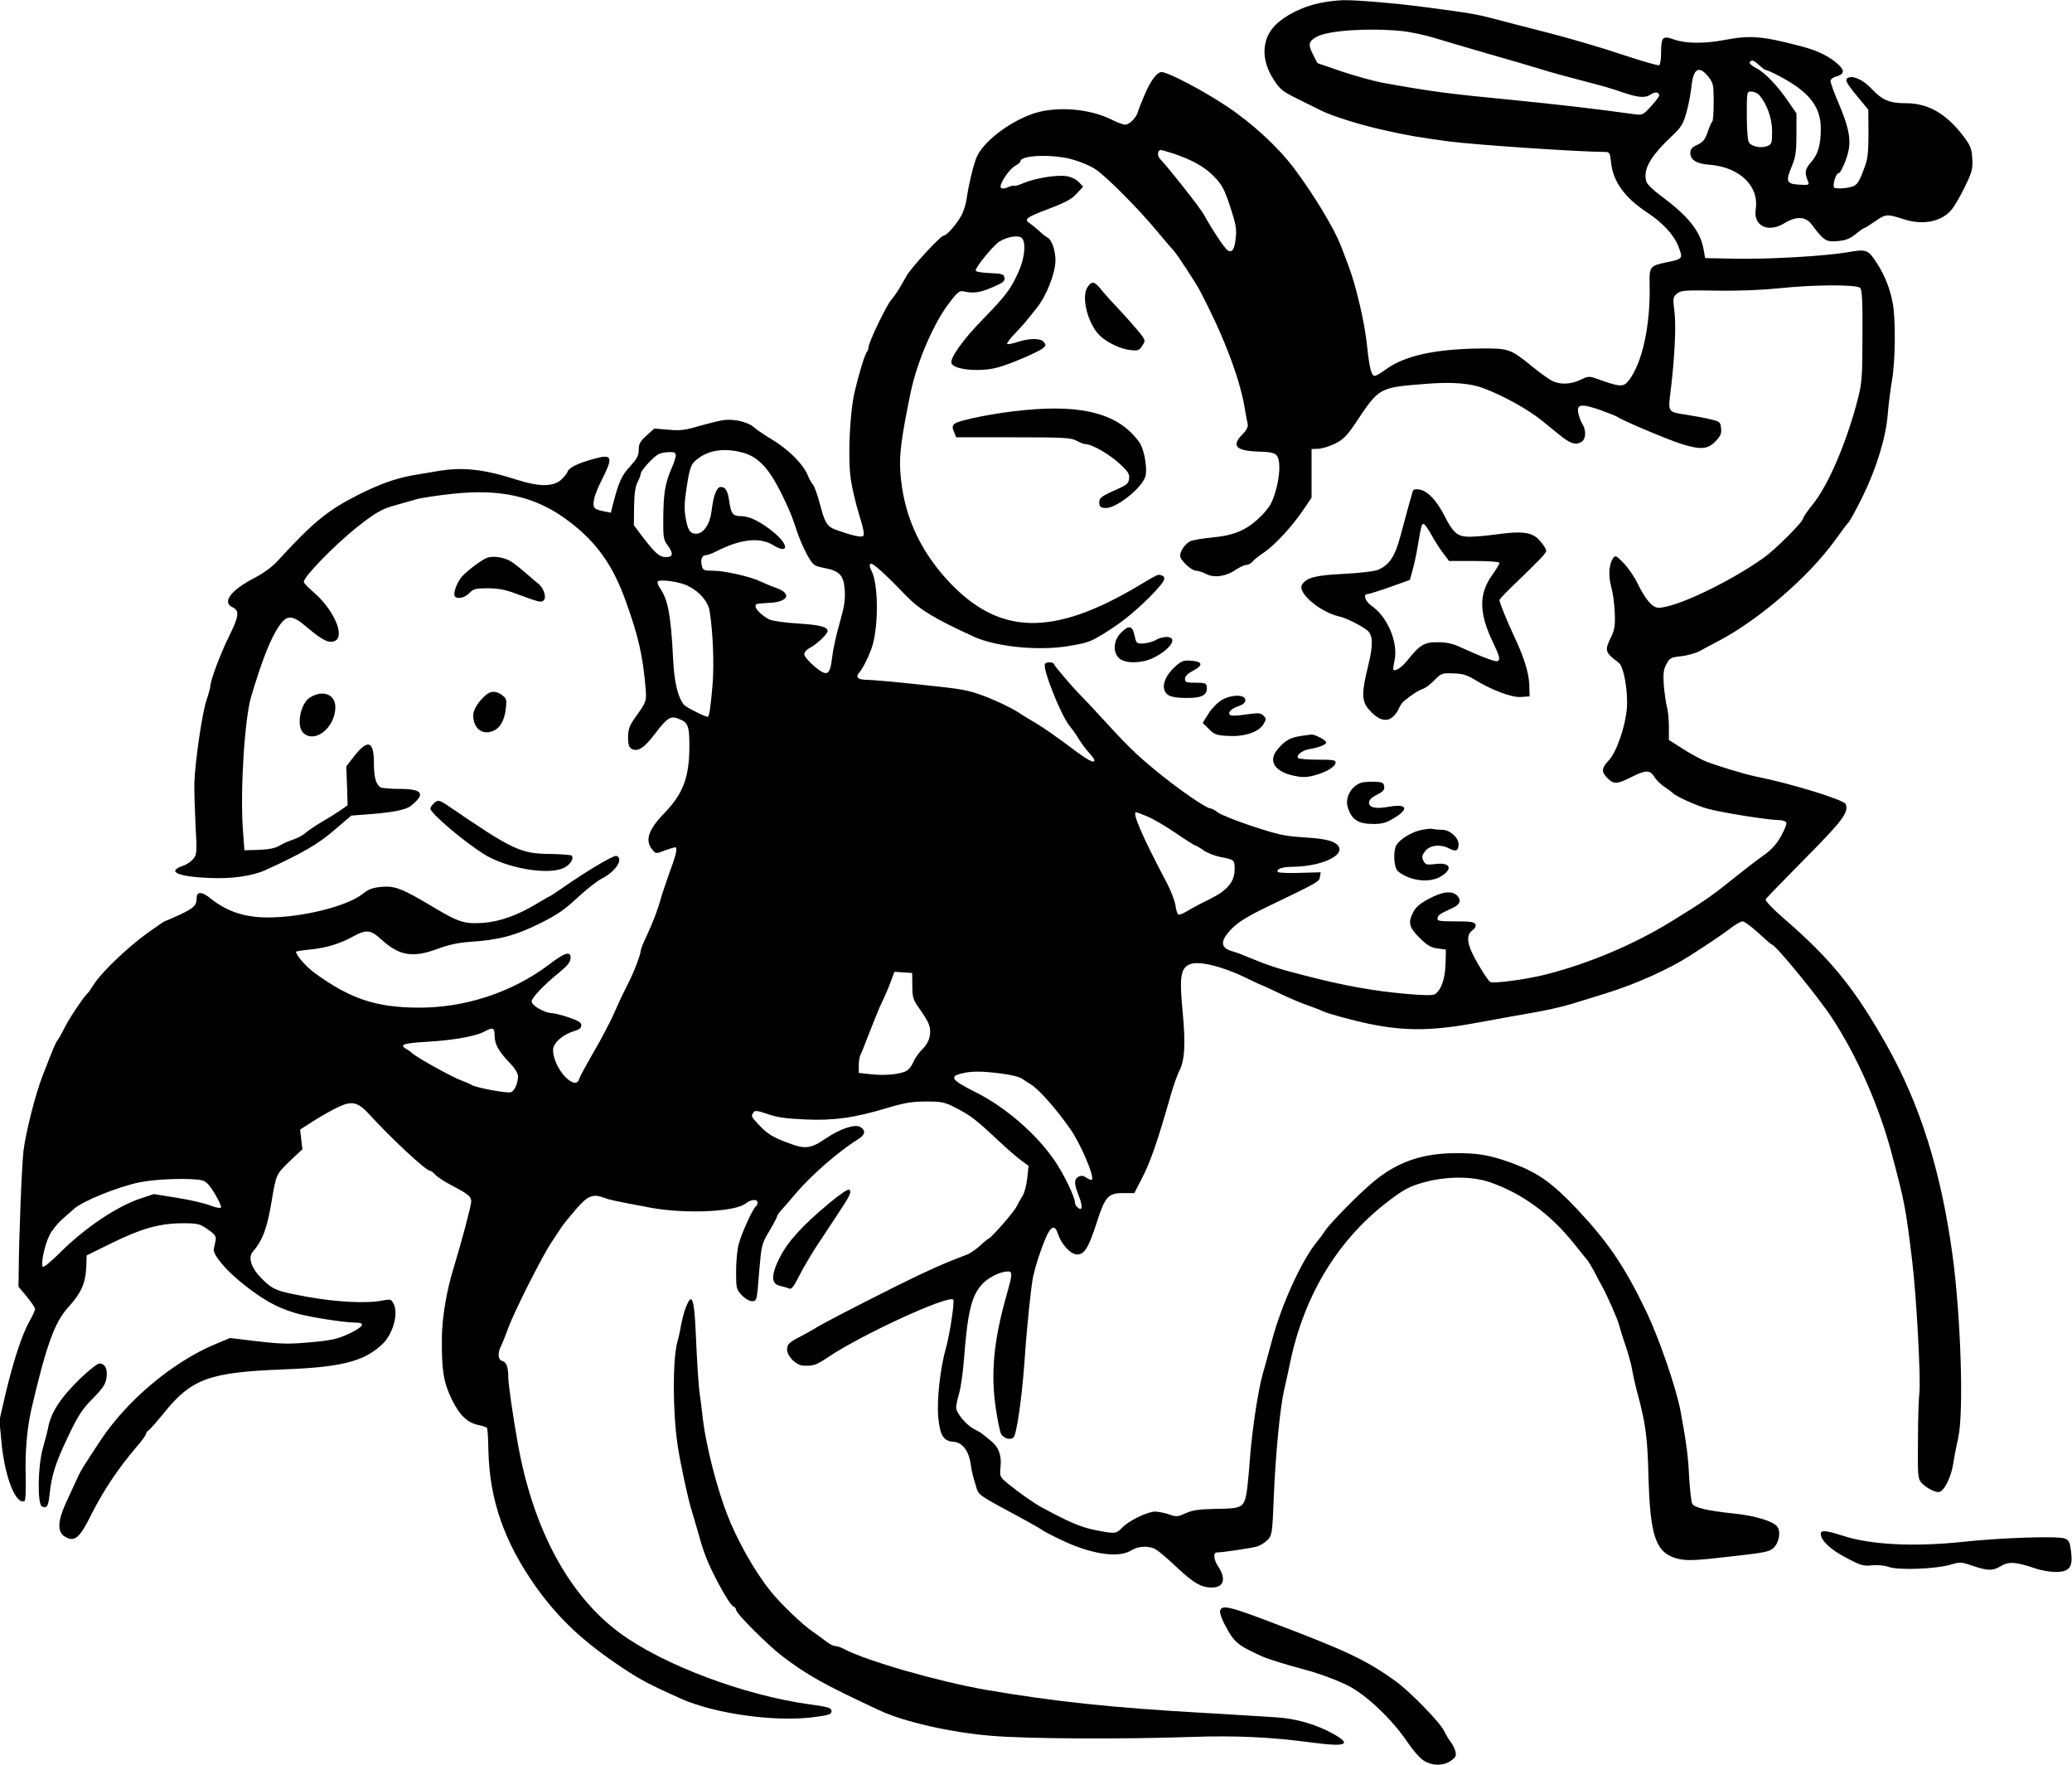 <?xml version="1.0" standalone="no"?>
<!DOCTYPE svg PUBLIC "-//W3C//DTD SVG 20010904//EN"
 "http://www.w3.org/TR/2001/REC-SVG-20010904/DTD/svg10.dtd">
<svg version="1.0" xmlns="http://www.w3.org/2000/svg"
 width="1064pt" height="906pt" viewBox="0 0 1064 906"
 preserveAspectRatio="xMidYMid meet">
<g transform="translate(0,906) scale(0.1,-0.1)"
fill="#000000" stroke="none">
<path d="M6775 9044 c-87 -18 -178 -64 -227 -114 -70 -72 -73 -178 -8 -278 33
-51 45 -61 126 -101 49 -24 101 -50 115 -57 57 -29 202 -75 330 -103 115 -26
174 -36 329 -57 130 -17 655 -53 801 -54 24 0 27 -4 32 -54 10 -98 70 -181
187 -258 79 -52 138 -116 160 -176 23 -60 22 -61 -63 -79 -84 -17 -88 -22 -86
-112 5 -211 -38 -406 -107 -494 -29 -36 -43 -35 -168 10 -35 12 -42 12 -80 -7
-51 -24 -106 -26 -148 -4 -17 9 -63 42 -102 74 -109 89 -119 92 -262 91 -235
-3 -388 -36 -487 -107 -26 -19 -52 -34 -57 -34 -18 0 -28 41 -40 155 -12 119
-57 311 -97 415 -14 36 -30 78 -36 95 -37 95 -140 265 -241 400 -84 111 -215
232 -346 319 -119 80 -303 176 -335 176 -24 0 -57 -45 -88 -118 -16 -37 -31
-76 -34 -87 -8 -30 -44 -65 -65 -65 -10 0 -41 11 -68 25 -103 52 -254 69 -372
41 -123 -30 -279 -140 -320 -227 -17 -34 -44 -146 -55 -224 -3 -22 -14 -57
-24 -77 -24 -46 -77 -108 -94 -108 -15 0 -165 -163 -189 -205 -39 -70 -59
-101 -80 -125 -24 -27 -116 -219 -116 -242 0 -8 -3 -18 -7 -22 -11 -11 -42
-112 -64 -206 -26 -112 -36 -341 -20 -451 7 -46 26 -128 43 -182 21 -66 28
-101 21 -108 -10 -10 -64 3 -145 33 -40 15 -53 35 -77 128 -12 46 -28 91 -35
100 -8 8 -21 32 -29 52 -23 56 -102 134 -182 181 -38 23 -81 52 -94 64 -30 27
-104 44 -157 36 -22 -3 -77 -17 -124 -30 -70 -21 -97 -25 -157 -19 l-73 6 -40
-36 c-33 -30 -40 -43 -40 -73 0 -30 -9 -46 -44 -85 -43 -46 -57 -76 -87 -189
l-12 -49 -36 7 c-20 4 -40 10 -45 15 -18 18 -6 66 33 144 61 120 56 137 -37
111 -85 -23 -131 -46 -137 -66 -3 -10 -20 -30 -36 -44 -41 -34 -111 -34 -221
1 -178 57 -286 68 -419 44 -30 -5 -83 -14 -119 -20 -88 -16 -167 -44 -274 -97
-163 -82 -234 -140 -418 -340 -30 -34 -75 -66 -127 -93 -118 -62 -162 -123
-106 -148 36 -17 32 -46 -19 -149 -43 -86 -96 -227 -96 -256 0 -7 -9 -40 -20
-73 -22 -64 -58 -312 -62 -422 -1 -37 2 -135 6 -217 8 -141 7 -152 -12 -175
-11 -13 -34 -29 -53 -35 -84 -29 -29 -55 131 -62 118 -6 225 9 295 41 184 84
268 132 350 203 l89 76 105 8 c111 9 176 22 201 42 77 62 61 87 -59 87 -47 0
-91 4 -97 8 -24 15 -34 54 -34 125 0 116 -32 125 -106 29 l-36 -47 4 -100 3
-99 -40 -28 c-22 -15 -65 -42 -95 -59 -30 -18 -66 -42 -80 -54 -14 -13 -43
-28 -64 -35 -22 -7 -54 -21 -72 -32 -22 -13 -54 -19 -106 -21 l-73 -2 -8 110
c-14 201 9 565 43 680 49 163 88 267 124 330 54 94 79 97 168 20 76 -64 110
-80 140 -64 50 27 -10 161 -111 248 -28 24 -51 48 -51 54 0 26 154 185 270
278 93 74 130 96 196 114 33 9 82 23 109 31 28 8 113 21 190 29 238 26 414
-12 570 -122 158 -112 248 -233 318 -428 65 -180 88 -281 102 -445 6 -70 5
-73 -55 -156 -28 -40 -34 -58 -35 -98 0 -34 5 -52 16 -59 32 -20 67 2 124 78
60 79 78 91 117 76 51 -19 58 -35 58 -140 0 -161 -31 -244 -129 -346 -82 -85
-100 -139 -62 -186 18 -22 19 -23 62 -6 25 9 50 17 56 17 14 0 5 -39 -32 -138
-14 -41 -33 -95 -40 -120 -18 -65 -41 -124 -75 -198 -17 -35 -30 -69 -30 -76
0 -18 -37 -115 -65 -168 -13 -25 -38 -76 -55 -115 -17 -38 -36 -79 -42 -90 -6
-11 -16 -29 -21 -40 -19 -37 -26 -50 -75 -135 -27 -47 -53 -95 -57 -107 -9
-32 -36 -28 -73 9 -36 38 -62 95 -62 137 0 36 49 80 107 97 27 8 38 16 38 30
0 15 -15 24 -65 41 -36 12 -75 22 -88 22 -38 2 -102 39 -102 60 0 18 63 85
140 147 46 38 59 55 60 77 0 36 -30 27 -112 -36 -191 -143 -434 -223 -678
-220 -213 2 -344 47 -523 177 -44 32 -97 92 -97 110 0 2 30 7 68 11 85 8 152
28 221 65 72 40 93 38 149 -13 93 -84 160 -96 290 -48 55 21 108 32 169 36
148 10 228 32 353 93 92 46 130 72 196 134 45 42 101 86 125 98 71 36 113 101
75 116 -14 5 -146 -73 -274 -162 -35 -24 -65 -44 -66 -44 -2 0 -33 -17 -67
-38 -103 -62 -194 -94 -280 -100 -95 -6 -125 4 -254 81 -160 96 -197 110 -266
104 -46 -4 -67 -12 -98 -37 -80 -63 -310 -120 -486 -120 -119 0 -211 31 -293
97 -44 36 -72 38 -72 4 0 -39 -14 -53 -87 -87 -41 -19 -76 -34 -78 -34 -2 0
-44 -29 -92 -63 -100 -73 -229 -196 -270 -259 -15 -24 -30 -45 -34 -48 -18
-16 -91 -124 -114 -170 -15 -30 -33 -62 -39 -70 -11 -14 -20 -35 -80 -190 -35
-92 -83 -281 -95 -375 -9 -73 -23 -422 -25 -621 l-1 -80 43 -51 c23 -28 42
-56 42 -63 0 -7 -13 -36 -29 -64 -38 -67 -81 -199 -122 -369 l-32 -139 12
-126 c18 -169 71 -304 116 -289 6 3 9 48 7 128 -4 123 7 248 29 344 77 330
119 445 188 522 68 75 90 124 94 208 l2 60 128 63 c152 75 248 102 364 102 78
0 88 -2 130 -31 38 -27 44 -35 40 -58 -3 -14 -7 -34 -9 -43 -5 -31 64 -112
157 -185 100 -78 166 -115 259 -143 63 -20 253 -50 313 -50 53 0 39 -22 -35
-57 -58 -27 -88 -34 -198 -44 -111 -10 -150 -9 -271 5 l-142 17 -74 -31 c-219
-91 -455 -289 -591 -495 -91 -138 -103 -157 -122 -200 -10 -22 -34 -74 -53
-115 -45 -97 -48 -154 -9 -178 51 -31 76 -11 139 117 60 119 138 235 226 338
29 33 53 66 53 72 0 5 6 14 13 18 7 4 41 43 76 86 145 180 234 212 621 227
289 11 405 40 498 124 59 52 91 163 62 215 -11 21 -16 22 -53 15 -80 -17 -237
-9 -387 18 -163 30 -178 36 -237 95 -53 53 -71 108 -44 138 49 56 73 120 96
259 23 137 23 137 92 204 l66 62 -6 50 -6 51 72 46 c40 25 96 57 125 70 72 34
101 26 166 -46 104 -114 283 -281 303 -281 5 0 18 -9 29 -21 10 -12 48 -36 84
-55 83 -43 100 -57 100 -82 0 -20 -51 -213 -89 -336 -38 -122 -61 -259 -62
-367 -1 -165 8 -224 51 -313 41 -84 81 -121 142 -133 18 -3 35 -10 39 -14 3
-5 6 -57 7 -116 6 -254 82 -470 243 -698 119 -167 247 -286 448 -419 92 -61
138 -85 296 -156 172 -77 479 -121 680 -96 80 10 95 15 95 31 0 17 -14 22
-111 35 -338 46 -757 204 -978 368 -261 193 -444 533 -522 972 -23 125 -49
307 -49 340 0 52 -10 78 -31 83 -22 6 -25 40 -6 77 7 14 23 54 36 90 28 79
172 365 221 439 19 29 43 65 52 79 9 14 43 56 75 93 62 72 87 82 148 59 26
-10 39 -13 235 -50 176 -33 434 -22 488 21 29 22 62 25 62 5 0 -8 -4 -17 -9
-20 -14 -9 -72 -135 -87 -191 -8 -27 -14 -91 -14 -141 0 -88 1 -93 29 -123 17
-18 39 -31 53 -31 24 0 25 1 36 146 12 143 13 147 52 213 22 37 40 71 40 75 0
5 9 18 19 30 11 11 47 53 80 92 77 91 224 218 314 273 40 24 45 46 15 65 -27
17 -104 -9 -178 -59 -75 -52 -106 -56 -189 -24 -84 31 -109 47 -152 92 -43 46
-43 46 -30 66 7 11 20 10 72 -8 47 -17 97 -24 192 -28 147 -7 255 8 427 60 84
25 123 32 195 32 82 0 96 -3 154 -33 74 -38 101 -58 216 -166 47 -44 101 -91
121 -105 l36 -26 -7 -65 c-4 -36 -15 -76 -24 -90 -9 -14 -23 -38 -31 -55 -14
-28 -126 -156 -143 -164 -4 -1 -25 -18 -45 -37 -20 -18 -50 -39 -67 -45 -114
-43 -202 -82 -355 -158 -214 -107 -396 -201 -432 -225 -15 -9 -51 -29 -80 -44
-42 -22 -54 -33 -56 -55 -4 -36 45 -87 85 -88 51 -2 63 2 126 44 175 117 617
320 642 295 8 -8 -16 -169 -36 -243 -32 -112 -50 -281 -40 -370 10 -88 27
-113 79 -117 45 -4 77 -46 87 -116 3 -26 14 -72 24 -102 19 -61 -7 -42 266
-190 33 -18 71 -40 85 -50 14 -9 66 -35 116 -58 142 -63 270 -80 332 -42 40
25 98 26 133 2 14 -9 62 -50 105 -91 84 -79 124 -101 177 -101 62 0 75 44 32
109 -23 34 -26 71 -6 71 29 0 182 23 207 31 17 5 41 21 54 34 22 24 24 35 31
217 9 219 32 461 53 551 8 34 22 98 31 142 74 353 251 640 517 838 71 53 101
68 170 87 114 32 247 32 338 1 166 -57 312 -164 434 -317 30 -38 61 -76 68
-84 7 -9 23 -36 36 -60 12 -25 29 -56 37 -70 30 -54 84 -177 90 -205 4 -16 19
-64 33 -105 14 -41 29 -95 33 -120 4 -25 16 -79 27 -120 42 -156 52 -226 57
-423 8 -311 37 -397 143 -427 52 -14 87 -13 294 11 160 18 186 23 206 43 28
27 38 84 18 109 -21 28 -115 56 -223 67 -135 14 -202 30 -213 50 -5 9 -12 70
-16 136 -5 109 -14 176 -44 339 -23 122 -112 380 -180 520 -108 224 -193 349
-349 515 -129 137 -203 189 -331 237 -115 42 -173 53 -290 53 -177 0 -306 -45
-431 -150 -71 -59 -216 -207 -243 -246 -11 -18 -33 -47 -48 -65 -78 -98 -181
-326 -228 -507 -17 -64 -38 -139 -46 -167 -24 -85 -53 -280 -65 -427 -5 -77
-14 -161 -18 -185 -14 -72 -25 -78 -154 -79 -90 -2 -121 -6 -157 -22 -42 -19
-49 -20 -85 -7 -22 8 -55 14 -73 15 -39 0 -138 -48 -171 -84 -29 -31 -36 -31
-142 -10 -72 15 -134 42 -274 118 -35 19 -119 78 -166 117 -46 38 -46 39 -41
89 6 61 -10 102 -52 135 -17 14 -36 29 -42 34 -6 5 -24 16 -41 24 -42 22 -93
83 -93 111 0 12 7 45 15 72 8 27 20 105 25 174 19 248 39 328 94 388 27 30 84
60 122 64 36 4 36 -4 1 -127 -65 -232 -80 -398 -53 -578 9 -60 21 -117 26
-127 14 -25 49 -35 65 -19 16 19 42 198 56 389 11 170 34 389 44 435 12 55 36
130 62 193 29 69 50 78 66 27 18 -54 65 -105 98 -105 38 0 59 34 101 164 42
132 59 151 134 151 l59 0 36 70 c46 87 82 191 153 440 13 44 31 96 41 115 29
55 34 141 18 306 -17 180 -11 224 38 244 43 18 159 -9 277 -65 51 -25 94 -45
97 -45 2 0 40 -18 84 -39 45 -22 109 -49 143 -61 34 -12 69 -25 78 -30 22 -12
157 -49 245 -67 187 -38 327 -36 575 11 69 13 184 34 255 46 72 12 164 33 205
46 41 12 120 37 175 54 153 47 325 124 435 195 102 65 179 118 214 145 21 16
46 30 55 30 9 0 45 -27 81 -60 36 -33 67 -60 70 -60 18 -1 241 -273 307 -375
129 -196 243 -454 308 -700 66 -249 70 -268 104 -545 22 -178 46 -620 37 -683
-3 -23 -7 -131 -7 -240 -2 -181 0 -199 17 -218 22 -25 66 -49 88 -49 27 0 64
71 76 145 6 39 18 99 26 135 29 131 13 628 -30 940 -59 429 -166 770 -338
1075 -164 291 -285 440 -528 650 -60 52 -97 92 -93 99 4 6 95 100 202 208 194
196 225 237 209 280 -9 22 -281 106 -468 143 -56 12 -208 58 -255 78 -27 12
-80 41 -117 65 l-68 43 0 67 c0 37 -4 83 -10 102 -5 19 -12 68 -16 110 -4 61
-2 82 13 110 17 32 22 35 75 41 31 3 74 15 95 26 21 12 67 36 103 55 205 109
456 326 590 510 33 46 66 90 74 98 7 8 39 66 70 129 71 144 121 306 130 426 4
50 14 128 22 174 17 100 19 307 4 392 -14 77 -42 147 -82 208 -45 70 -53 73
-150 56 -119 -20 -408 -37 -583 -33 l-149 3 -7 41 c-17 98 -78 174 -227 284
-34 25 -64 55 -68 68 -18 63 21 130 137 239 41 38 53 58 68 112 11 36 22 95
26 131 10 99 38 117 88 56 25 -33 27 -41 27 -129 0 -51 -3 -97 -7 -101 -5 -4
-15 -28 -24 -54 -12 -37 -23 -51 -52 -65 -27 -12 -37 -23 -37 -41 0 -37 31
-57 101 -62 152 -12 253 -110 235 -227 -14 -87 63 -125 149 -72 58 36 107 34
137 -6 63 -84 75 -92 133 -87 43 4 64 12 94 36 22 18 42 32 46 32 3 0 28 16
56 35 54 37 59 37 147 9 93 -30 185 -14 238 43 15 15 47 69 71 118 40 82 44
96 41 150 -3 52 -9 67 -45 115 -88 116 -181 170 -295 170 -85 0 -121 15 -177
74 -41 44 -91 68 -118 58 -23 -8 -14 -26 44 -96 l57 -69 1 -121 c0 -91 -4
-133 -18 -169 -35 -97 -42 -104 -98 -112 -28 -4 -55 -3 -60 2 -10 10 8 73 21
73 14 0 48 82 55 130 8 58 -6 119 -55 234 -22 51 -40 101 -40 110 0 8 11 18
25 22 44 11 50 30 18 60 -46 43 -105 73 -189 95 -204 54 -265 59 -397 34 -105
-20 -201 -19 -260 2 -59 21 -67 14 -67 -69 0 -31 -4 -59 -10 -63 -5 -3 -91 22
-191 55 -100 34 -268 83 -373 110 -105 27 -234 60 -286 74 -92 24 -128 30
-365 61 -146 19 -337 35 -405 34 -30 0 -86 -7 -125 -15z m420 -143 c44 -4 118
-20 165 -34 47 -14 171 -51 275 -81 105 -30 222 -64 260 -76 78 -24 137 -40
275 -76 52 -13 120 -33 150 -44 89 -31 127 -35 155 -16 25 17 45 14 45 -5 0
-5 -19 -30 -42 -55 -41 -45 -44 -46 -88 -40 -187 26 -393 50 -615 72 -335 32
-433 45 -680 90 -44 9 -136 34 -205 57 l-125 43 -24 47 c-25 51 -21 65 22 89
60 32 264 45 432 29z m1839 -176 c15 -14 31 -25 36 -25 5 0 40 -16 77 -36 146
-79 203 -153 203 -265 0 -84 -14 -132 -52 -174 -30 -35 -32 -52 -13 -98 7 -16
2 -18 -46 -15 -66 4 -71 16 -37 96 19 48 23 75 23 163 l0 107 -40 58 c-56 83
-123 153 -168 175 -21 11 -35 24 -32 29 9 15 20 12 49 -15z m-1 -152 c40 -45
67 -120 67 -187 0 -62 -2 -67 -25 -76 -33 -13 -83 -2 -95 21 -6 10 -10 72 -10
138 0 120 0 121 23 121 13 0 31 -8 40 -17z m-3005 -302 c98 -34 159 -68 207
-118 40 -41 52 -64 82 -153 28 -86 34 -115 29 -159 -6 -61 -18 -81 -42 -66
-16 10 -82 110 -123 185 -18 33 -187 247 -224 284 -16 16 -13 46 4 46 5 0 35
-9 67 -19z m-513 -32 c38 -11 87 -32 109 -47 52 -33 219 -200 316 -317 41 -49
81 -96 89 -104 16 -17 112 -164 132 -202 118 -224 202 -441 229 -594 6 -38 14
-80 17 -91 3 -15 -5 -32 -27 -54 -60 -61 -33 -86 97 -89 41 -1 67 -6 77 -17
23 -22 20 -108 -5 -190 -16 -55 -31 -80 -70 -120 -72 -73 -136 -102 -252 -113
-52 -5 -104 -14 -116 -20 -26 -14 -51 -50 -51 -74 0 -23 58 -77 83 -77 10 0
32 -7 49 -16 42 -22 103 -14 152 20 21 14 47 26 56 26 10 0 24 7 31 16 7 9 34
31 60 48 56 38 140 129 200 216 l44 65 0 125 0 125 35 1 c19 1 58 13 87 27 41
21 61 41 103 104 125 187 118 183 371 203 126 10 220 2 284 -22 107 -40 230
-109 300 -165 22 -18 63 -51 90 -73 57 -47 85 -56 114 -40 25 13 28 59 7 93
-8 12 -17 37 -21 55 -10 47 14 51 110 18 44 -16 85 -32 90 -36 22 -17 264
-119 329 -139 100 -31 135 -28 175 13 26 27 32 40 29 67 -3 32 -6 35 -53 46
-27 7 -82 17 -120 23 -104 16 -100 10 -85 132 20 167 28 328 18 403 -8 65 -7
71 14 88 19 16 40 18 202 15 113 -2 233 3 321 12 178 19 399 20 417 2 10 -10
13 -67 12 -245 0 -205 -3 -242 -22 -319 -58 -227 -153 -449 -236 -551 -25 -31
-46 -61 -46 -67 0 -18 -143 -161 -205 -205 -175 -124 -450 -255 -538 -255 -31
0 -66 40 -107 123 -18 38 -52 86 -74 108 -36 37 -41 39 -52 24 -22 -30 -26
-91 -10 -148 8 -29 17 -89 18 -133 3 -65 -1 -87 -19 -125 -34 -68 -32 -78 39
-131 27 -20 49 -149 42 -237 -9 -96 -54 -225 -94 -266 -36 -38 -38 -58 -5 -90
31 -32 50 -31 121 5 74 38 98 38 119 2 9 -15 33 -39 53 -52 21 -14 39 -28 42
-31 13 -16 121 -65 180 -81 72 -20 312 -58 364 -58 19 0 36 -6 39 -13 3 -7
-10 -39 -28 -71 -23 -41 -50 -70 -91 -99 -33 -23 -104 -78 -159 -122 -104 -84
-141 -110 -315 -217 -189 -116 -415 -212 -635 -269 -99 -26 -275 -50 -293 -40
-7 4 -35 45 -62 92 -57 96 -65 147 -29 173 13 9 19 21 16 30 -5 13 -25 16
-102 16 -86 0 -96 2 -93 17 3 16 12 22 80 53 35 16 43 38 22 61 -26 28 -76 23
-146 -15 -44 -23 -68 -43 -80 -67 -29 -56 -23 -79 32 -134 39 -38 58 -50 92
-54 l43 -6 -2 -73 c-2 -77 -23 -137 -55 -156 -11 -7 -58 -6 -150 2 -169 15
-322 43 -518 94 -144 37 -178 48 -300 98 -25 11 -56 22 -70 26 -65 17 -66 54
-5 116 33 34 81 64 183 113 266 128 267 129 270 154 l4 23 -105 -3 c-58 -2
-109 0 -114 4 -13 14 20 27 72 27 177 2 305 78 213 126 -23 12 -69 20 -148 25
-101 6 -133 13 -268 57 -84 28 -164 60 -178 71 -15 12 -32 21 -39 21 -21 0
-166 100 -280 194 -102 84 -146 127 -286 280 -30 33 -72 78 -94 100 -51 52
-139 155 -143 167 -4 11 -39 12 -46 1 -14 -23 81 -262 126 -318 13 -16 35 -46
47 -67 13 -21 37 -53 52 -70 16 -17 29 -35 29 -39 0 -20 -34 -2 -135 75 -61
45 -132 95 -160 111 -27 16 -74 44 -104 64 -30 19 -99 52 -155 74 -94 36 -117
40 -336 63 -129 14 -254 25 -277 25 -48 0 -62 14 -40 38 20 24 52 89 67 137
32 109 30 318 -4 383 -11 22 -13 33 -5 38 10 6 77 -55 182 -164 68 -71 147
-119 349 -211 115 -52 331 -73 483 -48 104 17 117 22 205 78 80 50 157 115
233 194 59 62 68 81 42 91 -18 7 -18 7 -115 -51 -445 -266 -723 -258 -985 27
-149 163 -228 345 -242 559 -6 85 7 180 53 403 33 160 122 366 204 468 38 50
49 57 70 52 48 -11 81 -7 146 21 54 23 65 31 62 49 -3 19 -10 21 -75 24 -42 2
-73 7 -73 13 0 19 92 130 122 149 41 25 96 34 114 19 24 -20 17 -102 -15 -173
-41 -91 -66 -124 -181 -242 -106 -108 -173 -203 -164 -229 13 -34 150 -46 239
-21 67 18 216 83 234 101 12 11 12 17 1 29 -16 21 -76 20 -136 0 -25 -8 -49
-13 -52 -10 -3 4 14 27 39 53 47 50 48 50 115 135 48 60 94 178 94 241 0 51
-19 106 -40 117 -11 6 -30 20 -42 33 -13 12 -34 29 -48 39 -34 22 -24 31 101
78 79 30 112 48 137 75 l34 37 -22 23 c-14 15 -40 27 -66 31 -51 7 -160 -11
-221 -37 -22 -10 -43 -15 -46 -13 -2 3 -16 -1 -31 -7 -17 -8 -30 -9 -36 -3
-13 13 41 96 75 114 14 7 25 17 25 22 0 33 177 38 275 7z m-1707 -1501 c82
-20 138 -78 203 -208 44 -90 57 -122 79 -190 11 -36 35 -92 53 -125 33 -58 35
-60 91 -71 80 -16 99 -38 104 -116 3 -49 -3 -86 -27 -169 -17 -59 -34 -137
-38 -174 -11 -94 -25 -101 -92 -45 -28 24 -51 51 -51 61 0 11 14 26 32 35 33
17 88 70 88 84 0 22 -40 32 -152 39 -68 4 -135 14 -148 21 -35 18 -70 51 -70
67 0 14 1 14 71 18 98 5 117 48 34 77 -28 10 -63 25 -80 33 -48 24 -184 55
-241 55 -49 0 -54 2 -60 25 -8 32 1 55 21 55 9 0 33 9 54 20 125 63 222 74
292 31 77 -47 82 -2 7 62 -67 56 -127 87 -171 87 -43 0 -53 12 -62 75 -8 56
-19 75 -44 75 -21 0 -38 -45 -47 -124 -8 -66 -41 -116 -79 -116 -32 0 -44 19
-55 86 -7 42 -5 82 6 152 17 110 23 123 64 152 56 40 132 50 218 28z m-338
-17 c0 -10 -10 -40 -22 -67 -32 -73 -41 -127 -42 -251 -1 -101 1 -114 22 -142
31 -43 29 -61 -8 -61 -34 0 -55 19 -124 109 l-41 55 1 95 c1 67 7 105 18 126
9 17 16 36 16 42 0 18 70 93 95 103 11 5 35 9 53 9 25 1 32 -3 32 -18z m67
-671 c57 -29 100 -80 107 -127 17 -104 24 -277 15 -378 -9 -111 -17 -165 -25
-165 -13 0 -111 49 -121 61 -33 40 -51 118 -57 244 -11 219 -26 297 -67 356
-10 14 -15 30 -11 34 13 13 117 -2 159 -25z m2356 -1182 c29 -12 94 -50 145
-85 51 -35 96 -63 99 -63 4 0 23 -11 43 -25 19 -14 59 -29 89 -35 69 -13 71
-14 71 -63 0 -64 -37 -108 -128 -153 -42 -20 -94 -48 -115 -61 -21 -13 -42
-21 -46 -18 -5 2 -12 24 -15 48 -4 24 -24 77 -46 118 -122 230 -178 359 -156
359 4 0 31 -10 59 -22z m-1208 -869 c0 -56 4 -71 30 -108 58 -82 66 -103 60
-146 -4 -26 -17 -50 -37 -70 -17 -16 -37 -44 -44 -60 -7 -17 -21 -38 -31 -47
-24 -21 -109 -32 -189 -23 l-64 7 0 39 c0 22 4 47 10 57 5 9 25 60 45 112 20
52 48 122 64 155 16 33 37 82 46 108 l18 48 46 -3 45 -3 1 -66z m-2145 -256
c0 -44 21 -81 79 -141 25 -26 41 -52 41 -67 0 -35 -17 -75 -36 -82 -18 -7
-176 22 -202 37 -9 6 -33 16 -52 23 -42 14 -222 114 -248 136 -10 9 -26 21
-36 26 -38 22 -13 30 111 37 132 8 247 28 292 53 42 23 51 19 51 -22z m2600
-194 c48 -6 95 -17 109 -27 13 -9 32 -22 43 -28 40 -23 134 -129 204 -230 53
-75 126 -246 111 -260 -3 -3 -16 1 -28 10 -16 11 -27 12 -41 5 -23 -13 -23
-36 2 -99 21 -54 19 -80 -6 -59 -8 6 -14 18 -14 26 0 28 -61 154 -108 220 -95
136 -248 268 -400 345 -127 63 -140 82 -70 98 48 12 103 11 198 -1z m-4105
-548 c23 -5 38 -20 68 -69 21 -35 35 -67 32 -71 -3 -5 -29 0 -57 11 -29 11
-106 29 -170 39 l-118 19 -66 -22 c-123 -40 -289 -152 -418 -281 -43 -43 -82
-75 -86 -70 -12 12 9 111 34 161 11 24 41 61 66 83 25 22 52 46 60 53 46 41
230 115 340 137 85 17 258 22 315 10z"/>
<path d="M5584 7585 c-33 -51 3 -191 65 -249 38 -36 106 -68 156 -73 38 -5 45
-2 60 21 16 23 16 28 2 49 -13 20 -103 121 -164 185 -10 10 -31 35 -48 55 -35
44 -49 46 -71 12z"/>
<path d="M5265 6955 c-148 -13 -343 -52 -364 -71 -11 -10 -12 -18 -2 -41 l11
-28 293 0 c259 0 296 -2 324 -17 18 -10 39 -18 48 -18 31 0 122 -52 174 -100
43 -40 52 -53 49 -77 -2 -22 -12 -32 -43 -46 -101 -45 -110 -51 -110 -77 0
-20 5 -26 30 -28 55 -5 197 108 208 168 9 42 -9 137 -32 169 -103 144 -283
195 -586 166z"/>
<path d="M7255 6539 c-5 -15 -20 -68 -64 -232 -28 -105 -57 -148 -116 -173
-17 -7 -95 -16 -173 -20 -146 -7 -194 -19 -216 -56 -25 -41 93 -141 192 -163
34 -7 115 -48 144 -72 29 -25 30 -75 3 -184 -34 -138 -33 -179 5 -222 43 -50
83 -64 115 -43 14 10 30 29 36 44 6 15 18 34 28 42 32 28 76 57 99 64 12 4 39
24 58 44 34 35 39 37 96 35 47 -1 71 -8 107 -30 89 -55 194 -95 242 -91 l44 3
-2 60 c-2 61 -28 145 -83 260 -32 68 -70 162 -70 174 0 5 32 39 72 77 141 136
168 164 168 177 0 7 -13 29 -30 48 -38 47 -89 55 -231 35 -57 -8 -124 -13
-148 -11 -49 3 -72 24 -116 112 -38 73 -84 122 -122 129 -23 5 -34 2 -38 -7z
m93 -220 c15 -28 42 -71 60 -95 l33 -44 129 0 c76 0 130 -4 130 -10 0 -5 -18
-35 -40 -66 -66 -94 -65 -191 4 -336 38 -80 41 -93 27 -102 -9 -6 -83 22 -186
69 -44 21 -76 28 -121 28 -69 1 -93 -13 -155 -91 -30 -38 -64 -60 -74 -50 -2
2 1 23 6 47 20 91 -35 224 -118 281 -32 22 -45 60 -21 60 6 0 58 16 115 36
l103 37 14 51 c8 28 20 83 26 121 19 111 20 115 30 115 6 0 22 -23 38 -51z"/>
<path d="M5755 5810 c-39 -40 -41 -102 -6 -131 32 -26 111 -25 170 2 92 44
134 109 71 109 -17 0 -41 -7 -54 -15 -12 -8 -40 -16 -62 -18 -38 -2 -39 -1
-48 41 -11 51 -30 55 -71 12z"/>
<path d="M6037 5640 c-47 -41 -70 -91 -57 -124 11 -31 43 -40 128 -39 68 1 94
18 89 58 -2 17 -9 20 -57 20 -48 0 -55 2 -55 20 0 13 14 27 40 41 55 28 52 48
-7 52 -40 3 -51 -1 -81 -28z"/>
<path d="M6275 5467 c-22 -13 -52 -43 -69 -70 l-30 -48 32 -32 c28 -28 39 -32
99 -35 84 -5 157 20 181 60 15 26 15 29 0 44 -14 15 -26 15 -90 6 -46 -7 -76
-8 -82 -2 -13 13 6 32 47 46 21 7 32 17 32 30 0 29 -69 30 -120 1z"/>
<path d="M6675 5281 c-52 -9 -76 -23 -112 -65 -54 -60 -20 -117 80 -138 45
-10 67 -9 105 1 60 16 106 42 110 64 3 15 -8 17 -92 17 -52 0 -97 4 -101 9 -9
16 24 40 63 46 46 8 82 22 82 33 0 12 -56 42 -77 41 -10 -1 -36 -5 -58 -8z"/>
<path d="M6995 5043 c-52 -13 -89 -74 -75 -124 19 -66 53 -89 132 -89 47 0 67
6 108 31 78 48 65 74 -30 57 -66 -12 -100 -4 -100 22 0 13 14 27 41 40 31 16
40 26 37 43 -3 19 -10 22 -48 24 -25 0 -54 -1 -65 -4z"/>
<path d="M7289 4797 c-50 -14 -104 -49 -119 -77 -17 -32 -12 -115 8 -132 58
-50 162 -63 220 -28 66 40 50 75 -30 64 -41 -5 -48 -3 -58 16 -10 19 -9 27 7
49 24 32 78 39 123 16 36 -19 50 -13 50 21 0 34 -45 74 -84 74 -17 0 -40 2
-51 5 -11 2 -41 -2 -66 -8z"/>
<path d="M2500 6196 c-33 -14 -98 -64 -128 -96 -25 -29 -46 -85 -37 -100 11
-18 51 -10 75 15 21 22 32 25 94 25 52 0 90 -7 141 -26 122 -45 134 -49 147
-36 15 15 1 61 -25 83 -12 10 -46 38 -74 63 -29 25 -63 51 -75 57 -36 20 -91
26 -118 15z"/>
<path d="M2495 5492 c-38 -33 -65 -75 -65 -103 0 -66 43 -103 98 -83 38 13 62
53 69 113 6 49 4 55 -18 72 -30 23 -58 23 -84 1z"/>
<path d="M1593 5480 c-51 -30 -73 -149 -35 -183 59 -54 160 25 164 128 3 69
-62 96 -129 55z"/>
<path d="M2226 4934 c-9 -8 -16 -20 -16 -25 0 -23 166 -165 272 -232 112 -72
325 -111 410 -74 34 14 58 50 43 65 -3 3 -52 7 -108 8 -153 1 -194 20 -524
246 -48 32 -56 34 -77 12z"/>
<path d="M4259 2884 c-137 -114 -214 -198 -255 -280 -45 -89 -45 -135 1 -145
17 -4 38 -10 47 -14 13 -5 24 9 53 67 20 40 61 109 90 153 29 44 75 113 101
153 68 102 78 122 66 134 -6 6 -42 -18 -103 -68z"/>
<path d="M3524 2354 c-9 -21 -20 -63 -26 -93 -5 -31 -14 -72 -20 -91 -24 -91
-24 -352 1 -525 13 -89 50 -262 70 -330 10 -33 24 -80 31 -105 28 -103 45
-148 74 -210 49 -100 97 -181 112 -187 8 -3 14 -11 14 -18 0 -18 162 -180 238
-238 129 -98 210 -143 497 -277 126 -59 366 -114 575 -131 184 -16 681 -18
1025 -6 231 8 410 0 632 -30 166 -22 196 -8 101 45 -89 50 -194 80 -298 86
-52 4 -214 13 -360 22 -483 27 -777 59 -1128 119 -245 43 -611 148 -727 209
-16 9 -38 16 -47 16 -9 0 -29 10 -45 23 -15 12 -47 35 -70 51 -52 35 -167 145
-219 211 -82 103 -173 265 -224 401 -51 134 -105 347 -120 474 -6 52 -13 110
-16 129 -7 45 -14 152 -22 335 -8 161 -19 190 -48 120z"/>
<path d="M412 1983 c-104 -102 -152 -176 -166 -258 -3 -16 -15 -61 -26 -100
-26 -92 -29 -289 -4 -299 26 -10 32 0 39 66 10 95 31 161 97 298 49 103 71
137 125 191 53 54 65 73 70 107 6 46 -8 72 -37 72 -10 0 -54 -35 -98 -77z"/>
<path d="M9350 1186 c0 -34 49 -81 130 -123 76 -40 90 -44 133 -39 28 3 63 0
85 -8 49 -18 237 -11 313 10 55 16 60 16 120 -5 79 -26 103 -26 145 0 39 23
77 21 173 -12 30 -11 78 -19 107 -19 71 0 90 24 79 106 -6 47 -10 57 -33 66
-34 13 -326 4 -517 -17 -255 -27 -478 -16 -622 31 -84 27 -113 30 -113 10z"/>
<path d="M6266 793 c-4 -9 5 -38 20 -67 51 -98 65 -110 194 -169 31 -14 118
-41 215 -67 66 -17 158 -50 220 -80 97 -46 236 -178 317 -300 24 -35 58 -75
77 -87 43 -29 103 -30 142 -2 24 17 28 25 23 47 -4 15 -14 36 -23 47 -9 11
-25 38 -36 60 -22 45 -176 202 -248 254 -156 112 -257 159 -685 320 -171 64
-206 71 -216 44z"/>
</g>
</svg>
